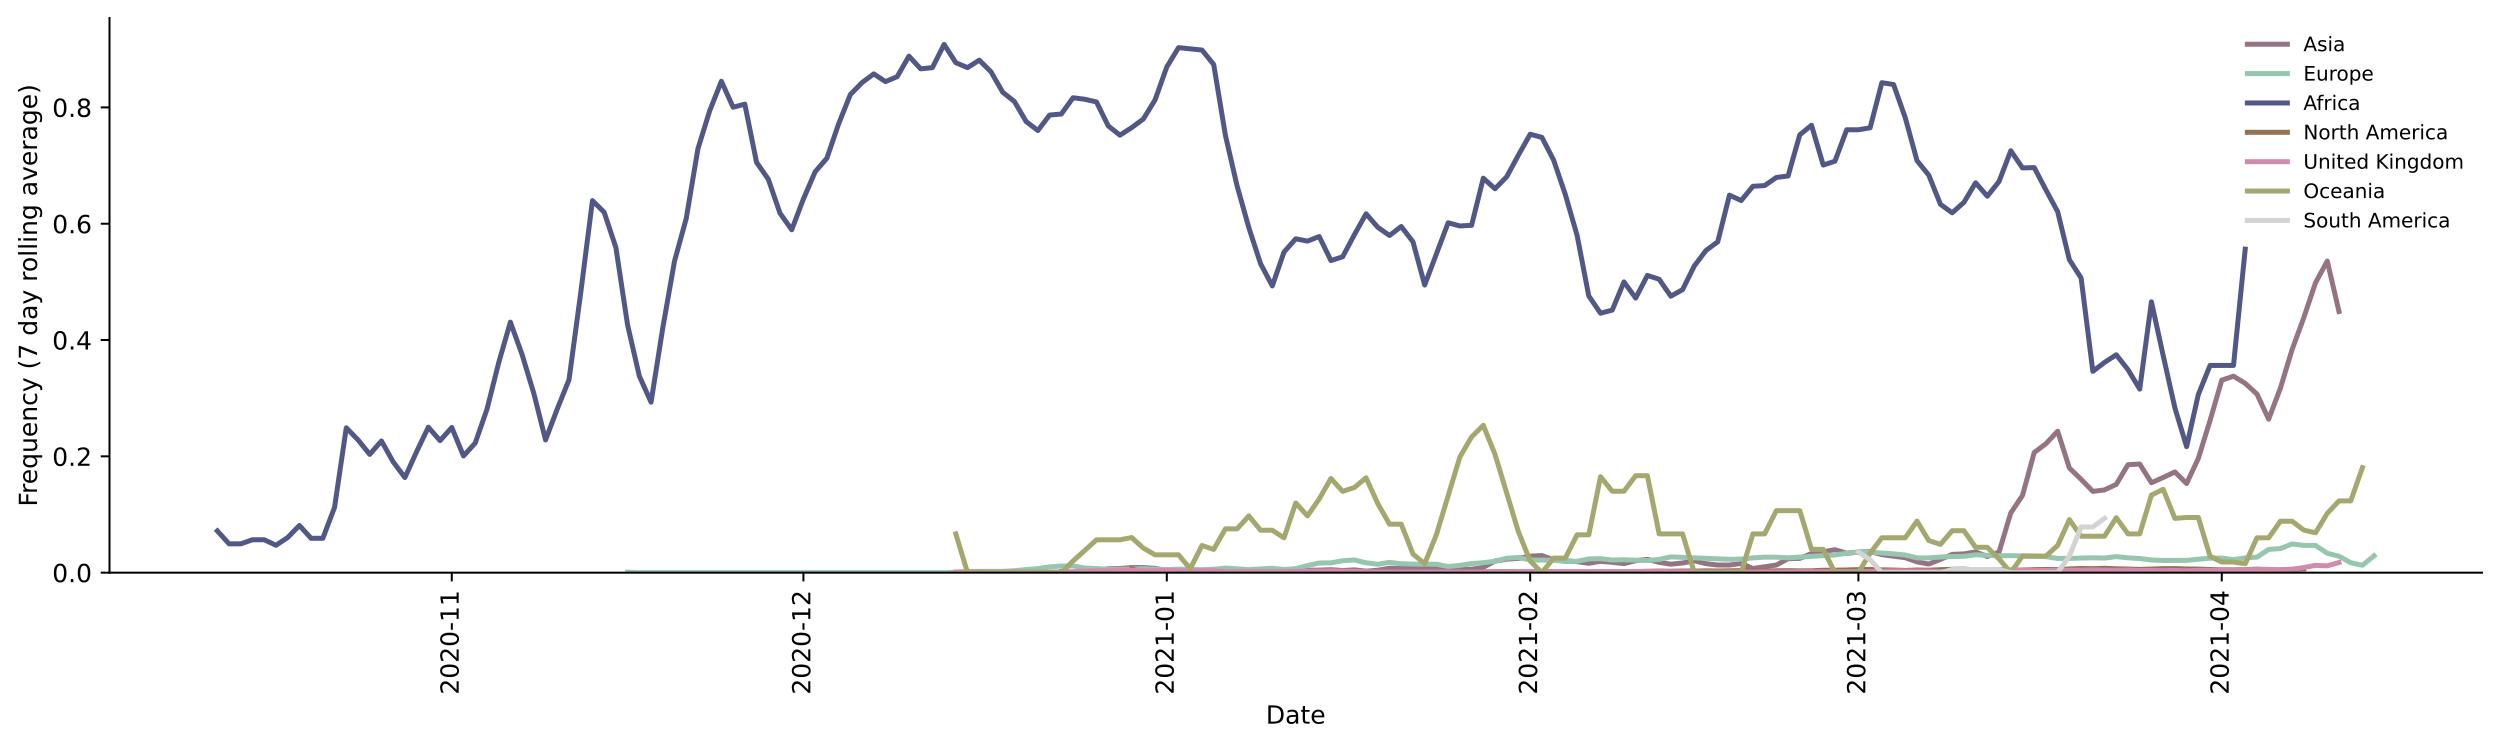 <?xml version="1.0" encoding="utf-8" standalone="no"?>
<!DOCTYPE svg PUBLIC "-//W3C//DTD SVG 1.1//EN"
  "http://www.w3.org/Graphics/SVG/1.1/DTD/svg11.dtd">
<!-- Created with matplotlib (https://matplotlib.org/) -->
<svg height="298.621pt" version="1.1" viewBox="0 0 999.581 298.621" width="999.581pt" xmlns="http://www.w3.org/2000/svg" xmlns:xlink="http://www.w3.org/1999/xlink">
 <defs>
  <style type="text/css">*{stroke-linecap:butt;stroke-linejoin:round;}</style>
 </defs>
 <g id="figure_1">
  <g id="patch_1">
   <path d="M 0 298.621 
L 999.581 298.621 
L 999.581 0 
L 0 0 
z
" style="fill:#ffffff;"/>
  </g>
  <g id="axes_1">
   <g id="patch_2">
    <path d="M 43.781 228.96 
L 992.381 228.96 
L 992.381 7.2 
L 43.781 7.2 
z
" style="fill:#ffffff;"/>
   </g>
   <g id="matplotlib.axis_1">
    <g id="xtick_1">
     <g id="line2d_1">
      <defs>
       <path d="M 0 0 
L 0 3.5 
" id="m6698bed797" style="stroke:#000000;stroke-width:0.8;"/>
      </defs>
      <g>
       <use style="stroke:#000000;stroke-width:0.8;" x="180.635" xlink:href="#m6698bed797" y="228.96"/>
      </g>
     </g>
     <g id="text_1">
      <!-- 2020-11 -->
      <g transform="translate(183.394 277.743)rotate(-90)scale(0.1 -0.1)">
       <defs>
        <path d="M 19.188 8.297 
L 53.609 8.297 
L 53.609 0 
L 7.328 0 
L 7.328 8.297 
Q 12.938 14.109 22.625 23.891 
Q 32.328 33.688 34.812 36.531 
Q 39.547 41.844 41.422 45.531 
Q 43.312 49.219 43.312 52.781 
Q 43.312 58.594 39.234 62.25 
Q 35.156 65.922 28.609 65.922 
Q 23.969 65.922 18.812 64.312 
Q 13.672 62.703 7.812 59.422 
L 7.812 69.391 
Q 13.766 71.781 18.938 73 
Q 24.125 74.219 28.422 74.219 
Q 39.75 74.219 46.484 68.547 
Q 53.219 62.891 53.219 53.422 
Q 53.219 48.922 51.531 44.891 
Q 49.859 40.875 45.406 35.406 
Q 44.188 33.984 37.641 27.219 
Q 31.109 20.453 19.188 8.297 
z
" id="DejaVuSans-50"/>
        <path d="M 31.781 66.406 
Q 24.172 66.406 20.328 58.906 
Q 16.5 51.422 16.5 36.375 
Q 16.5 21.391 20.328 13.891 
Q 24.172 6.391 31.781 6.391 
Q 39.453 6.391 43.281 13.891 
Q 47.125 21.391 47.125 36.375 
Q 47.125 51.422 43.281 58.906 
Q 39.453 66.406 31.781 66.406 
z
M 31.781 74.219 
Q 44.047 74.219 50.516 64.516 
Q 56.984 54.828 56.984 36.375 
Q 56.984 17.969 50.516 8.266 
Q 44.047 -1.422 31.781 -1.422 
Q 19.531 -1.422 13.062 8.266 
Q 6.594 17.969 6.594 36.375 
Q 6.594 54.828 13.062 64.516 
Q 19.531 74.219 31.781 74.219 
z
" id="DejaVuSans-48"/>
        <path d="M 4.891 31.391 
L 31.203 31.391 
L 31.203 23.391 
L 4.891 23.391 
z
" id="DejaVuSans-45"/>
        <path d="M 12.406 8.297 
L 28.516 8.297 
L 28.516 63.922 
L 10.984 60.406 
L 10.984 69.391 
L 28.422 72.906 
L 38.281 72.906 
L 38.281 8.297 
L 54.391 8.297 
L 54.391 0 
L 12.406 0 
z
" id="DejaVuSans-49"/>
       </defs>
       <use xlink:href="#DejaVuSans-50"/>
       <use x="63.623" xlink:href="#DejaVuSans-48"/>
       <use x="127.246" xlink:href="#DejaVuSans-50"/>
       <use x="190.869" xlink:href="#DejaVuSans-48"/>
       <use x="254.492" xlink:href="#DejaVuSans-45"/>
       <use x="290.576" xlink:href="#DejaVuSans-49"/>
       <use x="354.199" xlink:href="#DejaVuSans-49"/>
      </g>
     </g>
    </g>
    <g id="xtick_2">
     <g id="line2d_2">
      <g>
       <use style="stroke:#000000;stroke-width:0.8;" x="321.237" xlink:href="#m6698bed797" y="228.96"/>
      </g>
     </g>
     <g id="text_2">
      <!-- 2020-12 -->
      <g transform="translate(323.997 277.743)rotate(-90)scale(0.1 -0.1)">
       <use xlink:href="#DejaVuSans-50"/>
       <use x="63.623" xlink:href="#DejaVuSans-48"/>
       <use x="127.246" xlink:href="#DejaVuSans-50"/>
       <use x="190.869" xlink:href="#DejaVuSans-48"/>
       <use x="254.492" xlink:href="#DejaVuSans-45"/>
       <use x="290.576" xlink:href="#DejaVuSans-49"/>
       <use x="354.199" xlink:href="#DejaVuSans-50"/>
      </g>
     </g>
    </g>
    <g id="xtick_3">
     <g id="line2d_3">
      <g>
       <use style="stroke:#000000;stroke-width:0.8;" x="466.527" xlink:href="#m6698bed797" y="228.96"/>
      </g>
     </g>
     <g id="text_3">
      <!-- 2021-01 -->
      <g transform="translate(469.286 277.743)rotate(-90)scale(0.1 -0.1)">
       <use xlink:href="#DejaVuSans-50"/>
       <use x="63.623" xlink:href="#DejaVuSans-48"/>
       <use x="127.246" xlink:href="#DejaVuSans-50"/>
       <use x="190.869" xlink:href="#DejaVuSans-49"/>
       <use x="254.492" xlink:href="#DejaVuSans-45"/>
       <use x="290.576" xlink:href="#DejaVuSans-48"/>
       <use x="354.199" xlink:href="#DejaVuSans-49"/>
      </g>
     </g>
    </g>
    <g id="xtick_4">
     <g id="line2d_4">
      <g>
       <use style="stroke:#000000;stroke-width:0.8;" x="611.816" xlink:href="#m6698bed797" y="228.96"/>
      </g>
     </g>
     <g id="text_4">
      <!-- 2021-02 -->
      <g transform="translate(614.576 277.743)rotate(-90)scale(0.1 -0.1)">
       <use xlink:href="#DejaVuSans-50"/>
       <use x="63.623" xlink:href="#DejaVuSans-48"/>
       <use x="127.246" xlink:href="#DejaVuSans-50"/>
       <use x="190.869" xlink:href="#DejaVuSans-49"/>
       <use x="254.492" xlink:href="#DejaVuSans-45"/>
       <use x="290.576" xlink:href="#DejaVuSans-48"/>
       <use x="354.199" xlink:href="#DejaVuSans-50"/>
      </g>
     </g>
    </g>
    <g id="xtick_5">
     <g id="line2d_5">
      <g>
       <use style="stroke:#000000;stroke-width:0.8;" x="743.046" xlink:href="#m6698bed797" y="228.96"/>
      </g>
     </g>
     <g id="text_5">
      <!-- 2021-03 -->
      <g transform="translate(745.805 277.743)rotate(-90)scale(0.1 -0.1)">
       <defs>
        <path d="M 40.578 39.312 
Q 47.656 37.797 51.625 33 
Q 55.609 28.219 55.609 21.188 
Q 55.609 10.406 48.188 4.484 
Q 40.766 -1.422 27.094 -1.422 
Q 22.516 -1.422 17.656 -0.516 
Q 12.797 0.391 7.625 2.203 
L 7.625 11.719 
Q 11.719 9.328 16.594 8.109 
Q 21.484 6.891 26.812 6.891 
Q 36.078 6.891 40.938 10.547 
Q 45.797 14.203 45.797 21.188 
Q 45.797 27.641 41.281 31.266 
Q 36.766 34.906 28.719 34.906 
L 20.219 34.906 
L 20.219 43.016 
L 29.109 43.016 
Q 36.375 43.016 40.234 45.922 
Q 44.094 48.828 44.094 54.297 
Q 44.094 59.906 40.109 62.906 
Q 36.141 65.922 28.719 65.922 
Q 24.656 65.922 20.016 65.031 
Q 15.375 64.156 9.812 62.312 
L 9.812 71.094 
Q 15.438 72.656 20.344 73.438 
Q 25.25 74.219 29.594 74.219 
Q 40.828 74.219 47.359 69.109 
Q 53.906 64.016 53.906 55.328 
Q 53.906 49.266 50.438 45.094 
Q 46.969 40.922 40.578 39.312 
z
" id="DejaVuSans-51"/>
       </defs>
       <use xlink:href="#DejaVuSans-50"/>
       <use x="63.623" xlink:href="#DejaVuSans-48"/>
       <use x="127.246" xlink:href="#DejaVuSans-50"/>
       <use x="190.869" xlink:href="#DejaVuSans-49"/>
       <use x="254.492" xlink:href="#DejaVuSans-45"/>
       <use x="290.576" xlink:href="#DejaVuSans-48"/>
       <use x="354.199" xlink:href="#DejaVuSans-51"/>
      </g>
     </g>
    </g>
    <g id="xtick_6">
     <g id="line2d_6">
      <g>
       <use style="stroke:#000000;stroke-width:0.8;" x="888.335" xlink:href="#m6698bed797" y="228.96"/>
      </g>
     </g>
     <g id="text_6">
      <!-- 2021-04 -->
      <g transform="translate(891.095 277.743)rotate(-90)scale(0.1 -0.1)">
       <defs>
        <path d="M 37.797 64.312 
L 12.891 25.391 
L 37.797 25.391 
z
M 35.203 72.906 
L 47.609 72.906 
L 47.609 25.391 
L 58.016 25.391 
L 58.016 17.188 
L 47.609 17.188 
L 47.609 0 
L 37.797 0 
L 37.797 17.188 
L 4.891 17.188 
L 4.891 26.703 
z
" id="DejaVuSans-52"/>
       </defs>
       <use xlink:href="#DejaVuSans-50"/>
       <use x="63.623" xlink:href="#DejaVuSans-48"/>
       <use x="127.246" xlink:href="#DejaVuSans-50"/>
       <use x="190.869" xlink:href="#DejaVuSans-49"/>
       <use x="254.492" xlink:href="#DejaVuSans-45"/>
       <use x="290.576" xlink:href="#DejaVuSans-48"/>
       <use x="354.199" xlink:href="#DejaVuSans-52"/>
      </g>
     </g>
    </g>
    <g id="text_7">
     <!-- Date -->
     <g transform="translate(506.13 289.341)scale(0.1 -0.1)">
      <defs>
       <path d="M 19.672 64.797 
L 19.672 8.109 
L 31.594 8.109 
Q 46.688 8.109 53.688 14.938 
Q 60.688 21.781 60.688 36.531 
Q 60.688 51.172 53.688 57.984 
Q 46.688 64.797 31.594 64.797 
z
M 9.812 72.906 
L 30.078 72.906 
Q 51.266 72.906 61.172 64.094 
Q 71.094 55.281 71.094 36.531 
Q 71.094 17.672 61.125 8.828 
Q 51.172 0 30.078 0 
L 9.812 0 
z
" id="DejaVuSans-68"/>
       <path d="M 34.281 27.484 
Q 23.391 27.484 19.188 25 
Q 14.984 22.516 14.984 16.5 
Q 14.984 11.719 18.141 8.906 
Q 21.297 6.109 26.703 6.109 
Q 34.188 6.109 38.703 11.406 
Q 43.219 16.703 43.219 25.484 
L 43.219 27.484 
z
M 52.203 31.203 
L 52.203 0 
L 43.219 0 
L 43.219 8.297 
Q 40.141 3.328 35.547 0.953 
Q 30.953 -1.422 24.312 -1.422 
Q 15.922 -1.422 10.953 3.297 
Q 6 8.016 6 15.922 
Q 6 25.141 12.172 29.828 
Q 18.359 34.516 30.609 34.516 
L 43.219 34.516 
L 43.219 35.406 
Q 43.219 41.609 39.141 45 
Q 35.062 48.391 27.688 48.391 
Q 23 48.391 18.547 47.266 
Q 14.109 46.141 10.016 43.891 
L 10.016 52.203 
Q 14.938 54.109 19.578 55.047 
Q 24.219 56 28.609 56 
Q 40.484 56 46.344 49.844 
Q 52.203 43.703 52.203 31.203 
z
" id="DejaVuSans-97"/>
       <path d="M 18.312 70.219 
L 18.312 54.688 
L 36.812 54.688 
L 36.812 47.703 
L 18.312 47.703 
L 18.312 18.016 
Q 18.312 11.328 20.141 9.422 
Q 21.969 7.516 27.594 7.516 
L 36.812 7.516 
L 36.812 0 
L 27.594 0 
Q 17.188 0 13.234 3.875 
Q 9.281 7.766 9.281 18.016 
L 9.281 47.703 
L 2.688 47.703 
L 2.688 54.688 
L 9.281 54.688 
L 9.281 70.219 
z
" id="DejaVuSans-116"/>
       <path d="M 56.203 29.594 
L 56.203 25.203 
L 14.891 25.203 
Q 15.484 15.922 20.484 11.062 
Q 25.484 6.203 34.422 6.203 
Q 39.594 6.203 44.453 7.469 
Q 49.312 8.734 54.109 11.281 
L 54.109 2.781 
Q 49.266 0.734 44.188 -0.344 
Q 39.109 -1.422 33.891 -1.422 
Q 20.797 -1.422 13.156 6.188 
Q 5.516 13.812 5.516 26.812 
Q 5.516 40.234 12.766 48.109 
Q 20.016 56 32.328 56 
Q 43.359 56 49.781 48.891 
Q 56.203 41.797 56.203 29.594 
z
M 47.219 32.234 
Q 47.125 39.594 43.094 43.984 
Q 39.062 48.391 32.422 48.391 
Q 24.906 48.391 20.391 44.141 
Q 15.875 39.891 15.188 32.172 
z
" id="DejaVuSans-101"/>
      </defs>
      <use xlink:href="#DejaVuSans-68"/>
      <use x="77.002" xlink:href="#DejaVuSans-97"/>
      <use x="138.281" xlink:href="#DejaVuSans-116"/>
      <use x="177.49" xlink:href="#DejaVuSans-101"/>
     </g>
    </g>
   </g>
   <g id="matplotlib.axis_2">
    <g id="ytick_1">
     <g id="line2d_7">
      <defs>
       <path d="M 0 0 
L -3.5 0 
" id="m17ff8fb81d" style="stroke:#000000;stroke-width:0.8;"/>
      </defs>
      <g>
       <use style="stroke:#000000;stroke-width:0.8;" x="43.781" xlink:href="#m17ff8fb81d" y="228.96"/>
      </g>
     </g>
     <g id="text_8">
      <!-- 0.0 -->
      <g transform="translate(20.878 232.759)scale(0.1 -0.1)">
       <defs>
        <path d="M 10.688 12.406 
L 21 12.406 
L 21 0 
L 10.688 0 
z
" id="DejaVuSans-46"/>
       </defs>
       <use xlink:href="#DejaVuSans-48"/>
       <use x="63.623" xlink:href="#DejaVuSans-46"/>
       <use x="95.41" xlink:href="#DejaVuSans-48"/>
      </g>
     </g>
    </g>
    <g id="ytick_2">
     <g id="line2d_8">
      <g>
       <use style="stroke:#000000;stroke-width:0.8;" x="43.781" xlink:href="#m17ff8fb81d" y="182.454"/>
      </g>
     </g>
     <g id="text_9">
      <!-- 0.2 -->
      <g transform="translate(20.878 186.254)scale(0.1 -0.1)">
       <use xlink:href="#DejaVuSans-48"/>
       <use x="63.623" xlink:href="#DejaVuSans-46"/>
       <use x="95.41" xlink:href="#DejaVuSans-50"/>
      </g>
     </g>
    </g>
    <g id="ytick_3">
     <g id="line2d_9">
      <g>
       <use style="stroke:#000000;stroke-width:0.8;" x="43.781" xlink:href="#m17ff8fb81d" y="135.949"/>
      </g>
     </g>
     <g id="text_10">
      <!-- 0.4 -->
      <g transform="translate(20.878 139.748)scale(0.1 -0.1)">
       <use xlink:href="#DejaVuSans-48"/>
       <use x="63.623" xlink:href="#DejaVuSans-46"/>
       <use x="95.41" xlink:href="#DejaVuSans-52"/>
      </g>
     </g>
    </g>
    <g id="ytick_4">
     <g id="line2d_10">
      <g>
       <use style="stroke:#000000;stroke-width:0.8;" x="43.781" xlink:href="#m17ff8fb81d" y="89.443"/>
      </g>
     </g>
     <g id="text_11">
      <!-- 0.6 -->
      <g transform="translate(20.878 93.243)scale(0.1 -0.1)">
       <defs>
        <path d="M 33.016 40.375 
Q 26.375 40.375 22.484 35.828 
Q 18.609 31.297 18.609 23.391 
Q 18.609 15.531 22.484 10.953 
Q 26.375 6.391 33.016 6.391 
Q 39.656 6.391 43.531 10.953 
Q 47.406 15.531 47.406 23.391 
Q 47.406 31.297 43.531 35.828 
Q 39.656 40.375 33.016 40.375 
z
M 52.594 71.297 
L 52.594 62.312 
Q 48.875 64.062 45.094 64.984 
Q 41.312 65.922 37.594 65.922 
Q 27.828 65.922 22.672 59.328 
Q 17.531 52.734 16.797 39.406 
Q 19.672 43.656 24.016 45.922 
Q 28.375 48.188 33.594 48.188 
Q 44.578 48.188 50.953 41.516 
Q 57.328 34.859 57.328 23.391 
Q 57.328 12.156 50.688 5.359 
Q 44.047 -1.422 33.016 -1.422 
Q 20.359 -1.422 13.672 8.266 
Q 6.984 17.969 6.984 36.375 
Q 6.984 53.656 15.188 63.938 
Q 23.391 74.219 37.203 74.219 
Q 40.922 74.219 44.703 73.484 
Q 48.484 72.75 52.594 71.297 
z
" id="DejaVuSans-54"/>
       </defs>
       <use xlink:href="#DejaVuSans-48"/>
       <use x="63.623" xlink:href="#DejaVuSans-46"/>
       <use x="95.41" xlink:href="#DejaVuSans-54"/>
      </g>
     </g>
    </g>
    <g id="ytick_5">
     <g id="line2d_11">
      <g>
       <use style="stroke:#000000;stroke-width:0.8;" x="43.781" xlink:href="#m17ff8fb81d" y="42.938"/>
      </g>
     </g>
     <g id="text_12">
      <!-- 0.8 -->
      <g transform="translate(20.878 46.737)scale(0.1 -0.1)">
       <defs>
        <path d="M 31.781 34.625 
Q 24.75 34.625 20.719 30.859 
Q 16.703 27.094 16.703 20.516 
Q 16.703 13.922 20.719 10.156 
Q 24.75 6.391 31.781 6.391 
Q 38.812 6.391 42.859 10.172 
Q 46.922 13.969 46.922 20.516 
Q 46.922 27.094 42.891 30.859 
Q 38.875 34.625 31.781 34.625 
z
M 21.922 38.812 
Q 15.578 40.375 12.031 44.719 
Q 8.5 49.078 8.5 55.328 
Q 8.5 64.062 14.719 69.141 
Q 20.953 74.219 31.781 74.219 
Q 42.672 74.219 48.875 69.141 
Q 55.078 64.062 55.078 55.328 
Q 55.078 49.078 51.531 44.719 
Q 48 40.375 41.703 38.812 
Q 48.828 37.156 52.797 32.312 
Q 56.781 27.484 56.781 20.516 
Q 56.781 9.906 50.312 4.234 
Q 43.844 -1.422 31.781 -1.422 
Q 19.734 -1.422 13.25 4.234 
Q 6.781 9.906 6.781 20.516 
Q 6.781 27.484 10.781 32.312 
Q 14.797 37.156 21.922 38.812 
z
M 18.312 54.391 
Q 18.312 48.734 21.844 45.562 
Q 25.391 42.391 31.781 42.391 
Q 38.141 42.391 41.719 45.562 
Q 45.312 48.734 45.312 54.391 
Q 45.312 60.062 41.719 63.234 
Q 38.141 66.406 31.781 66.406 
Q 25.391 66.406 21.844 63.234 
Q 18.312 60.062 18.312 54.391 
z
" id="DejaVuSans-56"/>
       </defs>
       <use xlink:href="#DejaVuSans-48"/>
       <use x="63.623" xlink:href="#DejaVuSans-46"/>
       <use x="95.41" xlink:href="#DejaVuSans-56"/>
      </g>
     </g>
    </g>
    <g id="text_13">
     <!-- Frequency (7 day rolling average) -->
     <g transform="translate(14.798 202.529)rotate(-90)scale(0.1 -0.1)">
      <defs>
       <path d="M 9.812 72.906 
L 51.703 72.906 
L 51.703 64.594 
L 19.672 64.594 
L 19.672 43.109 
L 48.578 43.109 
L 48.578 34.812 
L 19.672 34.812 
L 19.672 0 
L 9.812 0 
z
" id="DejaVuSans-70"/>
       <path d="M 41.109 46.297 
Q 39.594 47.172 37.812 47.578 
Q 36.031 48 33.891 48 
Q 26.266 48 22.188 43.047 
Q 18.109 38.094 18.109 28.812 
L 18.109 0 
L 9.078 0 
L 9.078 54.688 
L 18.109 54.688 
L 18.109 46.188 
Q 20.953 51.172 25.484 53.578 
Q 30.031 56 36.531 56 
Q 37.453 56 38.578 55.875 
Q 39.703 55.766 41.062 55.516 
z
" id="DejaVuSans-114"/>
       <path d="M 14.797 27.297 
Q 14.797 17.391 18.875 11.75 
Q 22.953 6.109 30.078 6.109 
Q 37.203 6.109 41.297 11.75 
Q 45.406 17.391 45.406 27.297 
Q 45.406 37.203 41.297 42.844 
Q 37.203 48.484 30.078 48.484 
Q 22.953 48.484 18.875 42.844 
Q 14.797 37.203 14.797 27.297 
z
M 45.406 8.203 
Q 42.578 3.328 38.25 0.953 
Q 33.938 -1.422 27.875 -1.422 
Q 17.969 -1.422 11.734 6.484 
Q 5.516 14.406 5.516 27.297 
Q 5.516 40.188 11.734 48.094 
Q 17.969 56 27.875 56 
Q 33.938 56 38.25 53.625 
Q 42.578 51.266 45.406 46.391 
L 45.406 54.688 
L 54.391 54.688 
L 54.391 -20.797 
L 45.406 -20.797 
z
" id="DejaVuSans-113"/>
       <path d="M 8.5 21.578 
L 8.5 54.688 
L 17.484 54.688 
L 17.484 21.922 
Q 17.484 14.156 20.5 10.266 
Q 23.531 6.391 29.594 6.391 
Q 36.859 6.391 41.078 11.031 
Q 45.312 15.672 45.312 23.688 
L 45.312 54.688 
L 54.297 54.688 
L 54.297 0 
L 45.312 0 
L 45.312 8.406 
Q 42.047 3.422 37.719 1 
Q 33.406 -1.422 27.688 -1.422 
Q 18.266 -1.422 13.375 4.438 
Q 8.5 10.297 8.5 21.578 
z
M 31.109 56 
z
" id="DejaVuSans-117"/>
       <path d="M 54.891 33.016 
L 54.891 0 
L 45.906 0 
L 45.906 32.719 
Q 45.906 40.484 42.875 44.328 
Q 39.844 48.188 33.797 48.188 
Q 26.516 48.188 22.312 43.547 
Q 18.109 38.922 18.109 30.906 
L 18.109 0 
L 9.078 0 
L 9.078 54.688 
L 18.109 54.688 
L 18.109 46.188 
Q 21.344 51.125 25.703 53.562 
Q 30.078 56 35.797 56 
Q 45.219 56 50.047 50.172 
Q 54.891 44.344 54.891 33.016 
z
" id="DejaVuSans-110"/>
       <path d="M 48.781 52.594 
L 48.781 44.188 
Q 44.969 46.297 41.141 47.344 
Q 37.312 48.391 33.406 48.391 
Q 24.656 48.391 19.812 42.844 
Q 14.984 37.312 14.984 27.297 
Q 14.984 17.281 19.812 11.734 
Q 24.656 6.203 33.406 6.203 
Q 37.312 6.203 41.141 7.25 
Q 44.969 8.297 48.781 10.406 
L 48.781 2.094 
Q 45.016 0.344 40.984 -0.531 
Q 36.969 -1.422 32.422 -1.422 
Q 20.062 -1.422 12.781 6.344 
Q 5.516 14.109 5.516 27.297 
Q 5.516 40.672 12.859 48.328 
Q 20.219 56 33.016 56 
Q 37.156 56 41.109 55.141 
Q 45.062 54.297 48.781 52.594 
z
" id="DejaVuSans-99"/>
       <path d="M 32.172 -5.078 
Q 28.375 -14.844 24.75 -17.812 
Q 21.141 -20.797 15.094 -20.797 
L 7.906 -20.797 
L 7.906 -13.281 
L 13.188 -13.281 
Q 16.891 -13.281 18.938 -11.516 
Q 21 -9.766 23.484 -3.219 
L 25.094 0.875 
L 2.984 54.688 
L 12.5 54.688 
L 29.594 11.922 
L 46.688 54.688 
L 56.203 54.688 
z
" id="DejaVuSans-121"/>
       <path id="DejaVuSans-32"/>
       <path d="M 31 75.875 
Q 24.469 64.656 21.281 53.656 
Q 18.109 42.672 18.109 31.391 
Q 18.109 20.125 21.312 9.062 
Q 24.516 -2 31 -13.188 
L 23.188 -13.188 
Q 15.875 -1.703 12.234 9.375 
Q 8.594 20.453 8.594 31.391 
Q 8.594 42.281 12.203 53.312 
Q 15.828 64.359 23.188 75.875 
z
" id="DejaVuSans-40"/>
       <path d="M 8.203 72.906 
L 55.078 72.906 
L 55.078 68.703 
L 28.609 0 
L 18.312 0 
L 43.219 64.594 
L 8.203 64.594 
z
" id="DejaVuSans-55"/>
       <path d="M 45.406 46.391 
L 45.406 75.984 
L 54.391 75.984 
L 54.391 0 
L 45.406 0 
L 45.406 8.203 
Q 42.578 3.328 38.25 0.953 
Q 33.938 -1.422 27.875 -1.422 
Q 17.969 -1.422 11.734 6.484 
Q 5.516 14.406 5.516 27.297 
Q 5.516 40.188 11.734 48.094 
Q 17.969 56 27.875 56 
Q 33.938 56 38.25 53.625 
Q 42.578 51.266 45.406 46.391 
z
M 14.797 27.297 
Q 14.797 17.391 18.875 11.75 
Q 22.953 6.109 30.078 6.109 
Q 37.203 6.109 41.297 11.75 
Q 45.406 17.391 45.406 27.297 
Q 45.406 37.203 41.297 42.844 
Q 37.203 48.484 30.078 48.484 
Q 22.953 48.484 18.875 42.844 
Q 14.797 37.203 14.797 27.297 
z
" id="DejaVuSans-100"/>
       <path d="M 30.609 48.391 
Q 23.391 48.391 19.188 42.75 
Q 14.984 37.109 14.984 27.297 
Q 14.984 17.484 19.156 11.844 
Q 23.344 6.203 30.609 6.203 
Q 37.797 6.203 41.984 11.859 
Q 46.188 17.531 46.188 27.297 
Q 46.188 37.016 41.984 42.703 
Q 37.797 48.391 30.609 48.391 
z
M 30.609 56 
Q 42.328 56 49.016 48.375 
Q 55.719 40.766 55.719 27.297 
Q 55.719 13.875 49.016 6.219 
Q 42.328 -1.422 30.609 -1.422 
Q 18.844 -1.422 12.172 6.219 
Q 5.516 13.875 5.516 27.297 
Q 5.516 40.766 12.172 48.375 
Q 18.844 56 30.609 56 
z
" id="DejaVuSans-111"/>
       <path d="M 9.422 75.984 
L 18.406 75.984 
L 18.406 0 
L 9.422 0 
z
" id="DejaVuSans-108"/>
       <path d="M 9.422 54.688 
L 18.406 54.688 
L 18.406 0 
L 9.422 0 
z
M 9.422 75.984 
L 18.406 75.984 
L 18.406 64.594 
L 9.422 64.594 
z
" id="DejaVuSans-105"/>
       <path d="M 45.406 27.984 
Q 45.406 37.75 41.375 43.109 
Q 37.359 48.484 30.078 48.484 
Q 22.859 48.484 18.828 43.109 
Q 14.797 37.75 14.797 27.984 
Q 14.797 18.266 18.828 12.891 
Q 22.859 7.516 30.078 7.516 
Q 37.359 7.516 41.375 12.891 
Q 45.406 18.266 45.406 27.984 
z
M 54.391 6.781 
Q 54.391 -7.172 48.188 -13.984 
Q 42 -20.797 29.203 -20.797 
Q 24.469 -20.797 20.266 -20.094 
Q 16.062 -19.391 12.109 -17.922 
L 12.109 -9.188 
Q 16.062 -11.328 19.922 -12.344 
Q 23.781 -13.375 27.781 -13.375 
Q 36.625 -13.375 41.016 -8.766 
Q 45.406 -4.156 45.406 5.172 
L 45.406 9.625 
Q 42.625 4.781 38.281 2.391 
Q 33.938 0 27.875 0 
Q 17.828 0 11.672 7.656 
Q 5.516 15.328 5.516 27.984 
Q 5.516 40.672 11.672 48.328 
Q 17.828 56 27.875 56 
Q 33.938 56 38.281 53.609 
Q 42.625 51.219 45.406 46.391 
L 45.406 54.688 
L 54.391 54.688 
z
" id="DejaVuSans-103"/>
       <path d="M 2.984 54.688 
L 12.5 54.688 
L 29.594 8.797 
L 46.688 54.688 
L 56.203 54.688 
L 35.688 0 
L 23.484 0 
z
" id="DejaVuSans-118"/>
       <path d="M 8.016 75.875 
L 15.828 75.875 
Q 23.141 64.359 26.781 53.312 
Q 30.422 42.281 30.422 31.391 
Q 30.422 20.453 26.781 9.375 
Q 23.141 -1.703 15.828 -13.188 
L 8.016 -13.188 
Q 14.5 -2 17.703 9.062 
Q 20.906 20.125 20.906 31.391 
Q 20.906 42.672 17.703 53.656 
Q 14.5 64.656 8.016 75.875 
z
" id="DejaVuSans-41"/>
      </defs>
      <use xlink:href="#DejaVuSans-70"/>
      <use x="50.27" xlink:href="#DejaVuSans-114"/>
      <use x="89.133" xlink:href="#DejaVuSans-101"/>
      <use x="150.656" xlink:href="#DejaVuSans-113"/>
      <use x="214.133" xlink:href="#DejaVuSans-117"/>
      <use x="277.512" xlink:href="#DejaVuSans-101"/>
      <use x="339.035" xlink:href="#DejaVuSans-110"/>
      <use x="402.414" xlink:href="#DejaVuSans-99"/>
      <use x="457.395" xlink:href="#DejaVuSans-121"/>
      <use x="516.574" xlink:href="#DejaVuSans-32"/>
      <use x="548.361" xlink:href="#DejaVuSans-40"/>
      <use x="587.375" xlink:href="#DejaVuSans-55"/>
      <use x="650.998" xlink:href="#DejaVuSans-32"/>
      <use x="682.785" xlink:href="#DejaVuSans-100"/>
      <use x="746.262" xlink:href="#DejaVuSans-97"/>
      <use x="807.541" xlink:href="#DejaVuSans-121"/>
      <use x="866.721" xlink:href="#DejaVuSans-32"/>
      <use x="898.508" xlink:href="#DejaVuSans-114"/>
      <use x="937.371" xlink:href="#DejaVuSans-111"/>
      <use x="998.553" xlink:href="#DejaVuSans-108"/>
      <use x="1026.336" xlink:href="#DejaVuSans-108"/>
      <use x="1054.119" xlink:href="#DejaVuSans-105"/>
      <use x="1081.902" xlink:href="#DejaVuSans-110"/>
      <use x="1145.281" xlink:href="#DejaVuSans-103"/>
      <use x="1208.758" xlink:href="#DejaVuSans-32"/>
      <use x="1240.545" xlink:href="#DejaVuSans-97"/>
      <use x="1301.824" xlink:href="#DejaVuSans-118"/>
      <use x="1361.004" xlink:href="#DejaVuSans-101"/>
      <use x="1422.527" xlink:href="#DejaVuSans-114"/>
      <use x="1463.641" xlink:href="#DejaVuSans-97"/>
      <use x="1524.92" xlink:href="#DejaVuSans-103"/>
      <use x="1588.396" xlink:href="#DejaVuSans-101"/>
      <use x="1649.92" xlink:href="#DejaVuSans-41"/>
     </g>
    </g>
   </g>
   <g id="line2d_12">
    <path clip-path="url(#p1c9bf00936)" d="M 424.346 228.541 
L 429.033 228.96 
L 433.72 228.96 
L 438.406 228.34 
L 443.093 227.422 
L 447.78 227.294 
L 452.467 226.933 
L 457.153 226.933 
L 461.84 227.247 
L 466.527 228.165 
L 471.214 228.293 
L 475.9 228.518 
L 480.587 228.353 
L 485.274 228.542 
L 489.961 228.542 
L 494.647 228.419 
L 499.334 228.248 
L 504.021 228.414 
L 508.708 228.531 
L 513.394 228.185 
L 518.081 228.307 
L 522.768 227.959 
L 527.455 227.959 
L 532.142 227.771 
L 536.828 228.117 
L 541.515 227.855 
L 546.202 228.356 
L 550.889 227.997 
L 555.575 227.202 
L 560.262 227.202 
L 564.949 227.105 
L 569.636 227.26 
L 574.322 227.289 
L 579.009 228.151 
L 583.696 227.586 
L 588.383 227.586 
L 593.069 226.847 
L 597.756 224.33 
L 602.443 223.582 
L 607.13 223.259 
L 611.816 222.375 
L 616.503 222.126 
L 621.19 223.852 
L 625.877 224.19 
L 630.563 224.573 
L 635.25 225.219 
L 639.937 224.436 
L 644.624 224.826 
L 649.31 225.357 
L 653.997 224.19 
L 658.684 223.64 
L 663.371 224.85 
L 668.058 225.581 
L 672.744 225.101 
L 677.431 224.219 
L 682.118 225.365 
L 686.805 225.925 
L 691.491 225.925 
L 696.178 225.284 
L 700.865 227.305 
L 705.552 226.611 
L 710.238 225.92 
L 714.925 223.388 
L 719.612 223.26 
L 724.299 221.347 
L 728.985 220.599 
L 733.672 219.79 
L 738.359 221.188 
L 743.046 220.768 
L 747.732 220.52 
L 752.419 221.754 
L 757.106 222.387 
L 761.793 222.984 
L 766.479 224.652 
L 771.166 225.524 
L 775.853 223.66 
L 780.54 221.665 
L 785.227 221.464 
L 789.913 220.676 
L 794.6 222.5 
L 799.287 220.696 
L 803.974 205.093 
L 808.66 198.08 
L 813.347 180.93 
L 818.034 177.407 
L 822.721 172.424 
L 827.407 187.139 
L 832.094 191.646 
L 836.781 196.467 
L 841.468 195.886 
L 846.154 193.672 
L 850.841 185.796 
L 855.528 185.531 
L 860.215 193.011 
L 864.901 190.913 
L 869.588 188.699 
L 874.275 193.324 
L 878.962 183.27 
L 883.648 168.128 
L 888.335 152.006 
L 893.022 150.412 
L 897.709 153.279 
L 902.395 157.542 
L 907.082 167.589 
L 911.769 155.206 
L 916.456 139.758 
L 921.143 126.98 
L 925.829 113.029 
L 930.516 104.384 
L 935.203 124.556 
" style="fill:none;stroke:#947383;stroke-linecap:square;stroke-width:2;"/>
   </g>
   <g id="line2d_13">
    <path clip-path="url(#p1c9bf00936)" d="M 250.936 228.76 
L 255.623 228.96 
L 377.478 228.96 
L 382.165 228.776 
L 386.852 228.449 
L 400.912 228.449 
L 405.599 228.194 
L 410.286 227.705 
L 414.973 227.35 
L 419.659 226.654 
L 424.346 226.323 
L 429.033 226.284 
L 433.72 227.1 
L 438.406 227.309 
L 443.093 227.642 
L 452.467 227.508 
L 457.153 227.368 
L 466.527 227.754 
L 471.214 227.564 
L 480.587 227.762 
L 485.274 227.584 
L 489.961 227.123 
L 499.334 227.762 
L 508.708 227.213 
L 513.394 227.705 
L 518.081 227.355 
L 522.768 226.123 
L 527.455 225.11 
L 532.142 225.056 
L 536.828 224.199 
L 541.515 223.899 
L 546.202 225.022 
L 550.889 225.612 
L 555.575 224.841 
L 560.262 225.391 
L 564.949 225.566 
L 574.322 225.594 
L 579.009 226.506 
L 583.696 226.071 
L 588.383 225.341 
L 593.069 224.971 
L 597.756 224.432 
L 602.443 223.193 
L 607.13 222.913 
L 611.816 223.925 
L 621.19 223.973 
L 625.877 224.518 
L 630.563 224.447 
L 635.25 223.47 
L 639.937 223.372 
L 644.624 223.922 
L 649.31 223.813 
L 658.684 224.133 
L 663.371 223.676 
L 668.058 222.668 
L 677.431 223.031 
L 691.491 223.641 
L 696.178 223.54 
L 700.865 223.062 
L 705.552 222.771 
L 710.238 222.775 
L 714.925 223.035 
L 733.672 221.883 
L 738.359 221.224 
L 743.046 220.733 
L 747.732 220.678 
L 752.419 221.123 
L 757.106 221.442 
L 761.793 221.921 
L 766.479 223.057 
L 771.166 223.076 
L 775.853 222.718 
L 780.54 222.505 
L 785.227 222.448 
L 789.913 221.822 
L 799.287 222.24 
L 803.974 222.156 
L 818.034 222.574 
L 822.721 223.287 
L 827.407 223.276 
L 836.781 223.017 
L 841.468 223.128 
L 846.154 222.561 
L 850.841 223.03 
L 855.528 223.317 
L 860.215 223.891 
L 864.901 224.107 
L 874.275 224.049 
L 883.648 223.164 
L 888.335 223.132 
L 893.022 223.754 
L 897.709 223.045 
L 902.395 222.77 
L 907.082 219.68 
L 911.769 219.341 
L 916.456 217.498 
L 921.143 218.077 
L 925.829 218.09 
L 930.516 221.193 
L 935.203 222.404 
L 939.89 225.001 
L 944.576 226.012 
L 949.263 222.232 
L 949.263 222.232 
" style="fill:none;stroke:#96c6ad;stroke-linecap:square;stroke-width:2;"/>
   </g>
   <g id="line2d_14">
    <path clip-path="url(#p1c9bf00936)" d="M 86.899 212.277 
L 91.586 217.444 
L 96.273 217.444 
L 100.96 215.803 
L 105.646 215.803 
L 110.333 218.018 
L 115.02 214.917 
L 119.707 210.106 
L 124.394 215.236 
L 129.08 215.236 
L 133.767 202.834 
L 138.454 171.055 
L 143.141 175.866 
L 147.827 181.679 
L 152.514 176.313 
L 157.201 184.671 
L 161.888 190.931 
L 166.574 180.597 
L 171.261 170.806 
L 175.948 176.172 
L 180.635 170.915 
L 185.321 182.309 
L 190.008 177.142 
L 194.695 163.68 
L 199.382 145.078 
L 204.068 128.801 
L 208.755 141.797 
L 213.442 157.299 
L 218.129 175.901 
L 222.815 163.5 
L 227.502 151.874 
L 232.189 117.097 
L 236.876 80.213 
L 241.562 84.864 
L 246.249 98.956 
L 250.936 129.96 
L 255.623 150.362 
L 260.31 160.802 
L 264.996 131.134 
L 269.683 104.446 
L 274.37 87.394 
L 279.057 59.491 
L 283.743 44.325 
L 288.43 32.495 
L 293.117 42.876 
L 297.804 41.652 
L 302.49 64.905 
L 307.177 71.636 
L 311.864 85.23 
L 316.551 91.874 
L 321.237 79.533 
L 325.924 68.682 
L 330.611 63.256 
L 335.298 49.55 
L 339.984 37.825 
L 344.671 33.032 
L 349.358 29.536 
L 354.045 32.636 
L 358.731 30.648 
L 363.418 22.441 
L 368.105 27.511 
L 372.792 27.061 
L 377.478 17.76 
L 382.165 25.062 
L 386.852 27.041 
L 391.539 24.051 
L 396.226 28.713 
L 400.912 36.872 
L 405.599 40.615 
L 410.286 48.601 
L 414.973 52.195 
L 419.659 46.004 
L 424.346 45.596 
L 429.033 39.085 
L 433.72 39.689 
L 438.406 40.746 
L 443.093 50.322 
L 447.78 54.046 
L 452.467 51.035 
L 457.153 47.57 
L 461.84 39.93 
L 466.527 26.75 
L 471.214 19.045 
L 480.587 20.008 
L 485.274 25.773 
L 489.961 54.115 
L 494.647 74.418 
L 499.334 91.04 
L 504.021 105.467 
L 508.708 114.318 
L 513.394 100.755 
L 518.081 95.482 
L 522.768 96.401 
L 527.455 94.566 
L 532.142 104.18 
L 536.828 102.689 
L 541.515 93.854 
L 546.202 85.491 
L 550.889 90.876 
L 555.575 94.163 
L 560.262 90.559 
L 564.949 96.679 
L 569.636 113.969 
L 579.009 89.082 
L 583.696 90.345 
L 588.383 90.092 
L 593.069 71.249 
L 597.756 75.471 
L 602.443 70.649 
L 607.13 61.961 
L 611.816 53.67 
L 616.503 54.929 
L 621.19 64.014 
L 625.877 77.805 
L 630.563 94.068 
L 635.25 118.346 
L 639.937 125.235 
L 644.624 123.991 
L 649.31 112.717 
L 653.997 119.181 
L 658.684 110.12 
L 663.371 111.646 
L 668.058 118.425 
L 672.744 115.823 
L 677.431 106.339 
L 682.118 100.144 
L 686.805 96.69 
L 691.491 78.032 
L 696.178 80.193 
L 700.865 74.487 
L 705.552 74.2 
L 710.238 70.961 
L 714.925 70.368 
L 719.612 53.897 
L 724.299 50.081 
L 728.985 66.001 
L 733.672 64.45 
L 738.359 51.881 
L 743.046 51.881 
L 747.732 51.106 
L 752.419 33.064 
L 757.106 33.798 
L 761.793 47.086 
L 766.479 64.219 
L 771.166 70.002 
L 775.853 81.685 
L 780.54 85.085 
L 785.227 80.916 
L 789.913 73.083 
L 794.6 78.45 
L 799.287 72.544 
L 803.974 60.272 
L 808.66 67.139 
L 813.347 67.008 
L 818.034 75.952 
L 822.721 84.64 
L 827.407 103.868 
L 832.094 111.134 
L 836.781 148.47 
L 841.468 144.892 
L 846.154 141.852 
L 850.841 147.814 
L 855.528 155.565 
L 860.215 120.686 
L 864.901 142.15 
L 869.588 163.077 
L 874.275 178.579 
L 878.962 157.748 
L 883.648 146.122 
L 893.022 146.122 
L 897.709 99.617 
L 897.709 99.617 
" style="fill:none;stroke:#525886;stroke-linecap:square;stroke-width:2;"/>
   </g>
   <g id="line2d_15">
    <path clip-path="url(#p1c9bf00936)" d="M 452.467 227.41 
L 457.153 228.96 
L 461.84 228.96 
L 466.527 228.881 
L 471.214 228.881 
L 475.9 228.832 
L 480.587 228.832 
L 485.274 228.832 
L 489.961 228.862 
L 494.647 228.862 
L 499.334 228.884 
L 504.021 228.884 
L 508.708 228.821 
L 513.394 228.845 
L 518.081 228.794 
L 522.768 228.822 
L 527.455 228.764 
L 532.142 228.826 
L 536.828 228.818 
L 541.515 228.869 
L 546.202 228.869 
L 550.889 228.909 
L 555.575 228.867 
L 560.262 228.847 
L 564.949 228.847 
L 569.636 228.847 
L 574.322 228.864 
L 579.009 228.887 
L 583.696 228.84 
L 588.383 228.748 
L 593.069 228.726 
L 597.756 228.62 
L 602.443 228.566 
L 607.13 228.666 
L 611.816 228.625 
L 616.503 228.565 
L 621.19 228.625 
L 625.877 228.699 
L 630.563 228.613 
L 635.25 228.746 
L 639.937 228.731 
L 644.624 228.682 
L 649.31 228.638 
L 653.997 228.557 
L 658.684 228.434 
L 663.371 228.337 
L 668.058 228.394 
L 672.744 228.309 
L 677.431 228.333 
L 682.118 228.243 
L 686.805 228.304 
L 691.491 228.219 
L 696.178 228.148 
L 700.865 228.123 
L 705.552 228.296 
L 710.238 228.222 
L 714.925 228.167 
L 719.612 228.258 
L 724.299 228.227 
L 728.985 227.998 
L 733.672 227.969 
L 738.359 227.896 
L 743.046 227.745 
L 747.732 227.683 
L 752.419 227.848 
L 757.106 227.916 
L 761.793 228.078 
L 766.479 227.915 
L 771.166 227.987 
L 775.853 227.772 
L 780.54 227.632 
L 785.227 227.551 
L 789.913 227.83 
L 794.6 227.88 
L 799.287 227.823 
L 803.974 227.929 
L 808.66 227.948 
L 813.347 227.762 
L 818.034 227.701 
L 822.721 227.749 
L 827.407 227.477 
L 832.094 227.294 
L 836.781 227.37 
L 841.468 227.221 
L 846.154 227.418 
L 850.841 227.509 
L 855.528 227.671 
L 860.215 227.532 
L 864.901 227.359 
L 869.588 227.339 
L 874.275 227.484 
L 878.962 227.546 
L 883.648 227.702 
L 888.335 227.846 
L 893.022 227.897 
L 897.709 227.779 
L 902.395 227.555 
L 907.082 227.692 
L 911.769 228 
L 916.456 227.723 
L 921.143 227.506 
" style="fill:none;stroke:#937252;stroke-linecap:square;stroke-width:2;"/>
   </g>
   <g id="line2d_16">
    <path clip-path="url(#p1c9bf00936)" d="M 382.165 228.773 
L 386.852 228.738 
L 391.539 228.687 
L 396.226 228.73 
L 400.912 228.657 
L 405.599 228.671 
L 410.286 228.725 
L 414.973 228.776 
L 419.659 228.691 
L 424.346 228.709 
L 429.033 228.578 
L 433.72 228.367 
L 438.406 228.225 
L 443.093 228.28 
L 447.78 227.933 
L 452.467 227.963 
L 457.153 228.174 
L 461.84 228.244 
L 466.527 227.886 
L 471.214 228.243 
L 475.9 228.301 
L 480.587 228.164 
L 485.274 228.164 
L 489.961 228.555 
L 494.647 228.563 
L 499.334 228.472 
L 504.021 228.544 
L 508.708 228.616 
L 513.394 228.488 
L 518.081 228.422 
L 522.768 228.401 
L 527.455 228.332 
L 532.142 228.243 
L 536.828 228.36 
L 541.515 228.439 
L 546.202 228.583 
L 550.889 228.674 
L 555.575 228.747 
L 560.262 228.726 
L 564.949 228.692 
L 569.636 228.712 
L 574.322 228.69 
L 579.009 228.724 
L 583.696 228.753 
L 588.383 228.764 
L 593.069 228.701 
L 597.756 228.681 
L 602.443 228.693 
L 607.13 228.712 
L 611.816 228.676 
L 616.503 228.766 
L 621.19 228.643 
L 625.877 228.591 
L 630.563 228.526 
L 635.25 228.608 
L 639.937 228.486 
L 644.624 228.573 
L 649.31 228.552 
L 653.997 228.521 
L 658.684 228.453 
L 663.371 228.491 
L 668.058 228.583 
L 672.744 228.614 
L 677.431 228.651 
L 682.118 228.684 
L 686.805 228.696 
L 691.491 228.701 
L 696.178 228.677 
L 700.865 228.764 
L 705.552 228.672 
L 710.238 228.724 
L 714.925 228.661 
L 719.612 228.608 
L 724.299 228.579 
L 728.985 228.588 
L 733.672 228.546 
L 738.359 228.607 
L 743.046 228.591 
L 747.732 228.557 
L 752.419 228.386 
L 757.106 228.283 
L 761.793 228.264 
L 766.479 228.335 
L 771.166 228.315 
L 775.853 228.583 
L 780.54 228.687 
L 785.227 228.687 
L 789.913 228.597 
L 794.6 228.452 
L 799.287 228.323 
L 803.974 228.224 
L 808.66 228.015 
L 813.347 228.133 
L 818.034 228.094 
L 822.721 228.049 
L 827.407 228.032 
L 832.094 227.977 
L 836.781 227.886 
L 841.468 227.977 
L 846.154 228.041 
L 850.841 227.914 
L 855.528 228.106 
L 860.215 228.078 
L 864.901 228.199 
L 869.588 228.098 
L 874.275 228.232 
L 878.962 228.076 
L 883.648 228.037 
L 888.335 227.906 
L 893.022 227.952 
L 897.709 227.763 
L 902.395 227.715 
L 907.082 227.708 
L 911.769 227.779 
L 916.456 227.595 
L 921.143 226.919 
L 925.829 226.049 
L 930.516 226.247 
L 935.203 224.91 
" style="fill:none;stroke:#d18cad;stroke-linecap:square;stroke-width:2;"/>
   </g>
   <g id="line2d_17">
    <path clip-path="url(#p1c9bf00936)" d="M 382.165 213.458 
L 386.852 228.96 
L 391.539 228.96 
L 396.226 228.96 
L 400.912 228.96 
L 405.599 228.96 
L 410.286 228.96 
L 414.973 228.96 
L 419.659 228.96 
L 424.346 228.96 
L 429.033 224.309 
L 433.72 220.082 
L 438.406 215.854 
L 443.093 215.854 
L 447.78 215.854 
L 452.467 214.924 
L 457.153 219.152 
L 461.84 221.829 
L 466.527 221.829 
L 471.214 221.829 
L 475.9 227.41 
L 480.587 218.109 
L 485.274 219.659 
L 489.961 211.452 
L 494.647 211.452 
L 499.334 206.285 
L 504.021 212.009 
L 508.708 212.009 
L 513.394 215.048 
L 518.081 201.096 
L 522.768 206.264 
L 527.455 199.507 
L 532.142 191.3 
L 536.828 196.467 
L 541.515 194.917 
L 546.202 191.041 
L 550.889 201.376 
L 555.575 209.583 
L 560.262 209.583 
L 564.949 221.507 
L 569.636 225.383 
L 574.322 213.756 
L 579.009 198.254 
L 583.696 182.753 
L 588.383 174.704 
L 593.069 170.053 
L 597.756 181.679 
L 602.443 197.181 
L 607.13 212.683 
L 611.816 224.309 
L 616.503 228.96 
L 621.19 223.147 
L 625.877 223.147 
L 630.563 213.846 
L 635.25 213.846 
L 639.937 190.593 
L 644.624 196.406 
L 649.31 196.406 
L 653.997 190.205 
L 658.684 190.205 
L 663.371 213.458 
L 668.058 213.458 
L 672.744 213.458 
L 677.431 228.96 
L 682.118 228.96 
L 686.805 228.96 
L 691.491 228.96 
L 696.178 228.96 
L 700.865 213.458 
L 705.552 213.458 
L 710.238 204.157 
L 714.925 204.157 
L 719.612 204.157 
L 724.299 219.659 
L 728.985 219.659 
L 733.672 228.96 
L 738.359 228.96 
L 743.046 228.96 
L 747.732 221.209 
L 752.419 215.008 
L 757.106 215.008 
L 761.793 215.008 
L 766.479 208.365 
L 771.166 216.116 
L 775.853 217.666 
L 780.54 212.195 
L 785.227 212.195 
L 789.913 218.838 
L 794.6 218.838 
L 799.287 223.489 
L 803.974 228.96 
L 808.66 222.316 
L 813.347 222.316 
L 818.034 222.316 
L 822.721 218.089 
L 827.407 207.754 
L 832.094 214.398 
L 836.781 214.398 
L 841.468 214.398 
L 846.154 206.999 
L 850.841 213.458 
L 855.528 213.458 
L 860.215 197.956 
L 864.901 195.631 
L 869.588 207.257 
L 874.275 206.905 
L 878.962 206.905 
L 883.648 222.407 
L 888.335 224.732 
L 893.022 224.732 
L 897.709 225.383 
L 902.395 215.048 
L 907.082 215.048 
L 911.769 208.404 
L 916.456 208.404 
L 921.143 211.982 
L 925.829 213.015 
L 930.516 205.264 
L 935.203 200.282 
L 939.89 200.282 
L 944.576 186.994 
" style="fill:none;stroke:#a4a86f;stroke-linecap:square;stroke-width:2;"/>
   </g>
   <g id="line2d_18">
    <path clip-path="url(#p1c9bf00936)" d="M 743.046 220.692 
L 747.732 223.793 
L 752.419 228.96 
L 757.106 228.96 
L 761.793 228.96 
L 766.479 228.96 
L 771.166 228.96 
L 775.853 228.96 
L 780.54 227.703 
L 785.227 227.703 
L 789.913 227.703 
L 794.6 227.703 
L 799.287 227.703 
L 803.974 228.96 
L 808.66 228.96 
L 813.347 228.96 
L 818.034 228.96 
L 822.721 228.96 
L 827.407 222.316 
L 832.094 210.69 
L 836.781 210.69 
L 841.468 207.245 
" style="fill:none;stroke:#d3d3d3;stroke-linecap:square;stroke-width:2;"/>
   </g>
   <g id="patch_3">
    <path d="M 43.781 228.96 
L 43.781 7.2 
" style="fill:none;stroke:#000000;stroke-linecap:square;stroke-linejoin:miter;stroke-width:0.8;"/>
   </g>
   <g id="patch_4">
    <path d="M 43.781 228.96 
L 992.381 228.96 
" style="fill:none;stroke:#000000;stroke-linecap:square;stroke-linejoin:miter;stroke-width:0.8;"/>
   </g>
   <g id="legend_1">
    <g id="line2d_19">
     <path d="M 898.57 17.679 
L 914.57 17.679 
" style="fill:none;stroke:#947383;stroke-linecap:square;stroke-width:2;"/>
    </g>
    <g id="line2d_20"/>
    <g id="text_14">
     <!-- Asia -->
     <g transform="translate(920.97 20.479)scale(0.08 -0.08)">
      <defs>
       <path d="M 34.188 63.188 
L 20.797 26.906 
L 47.609 26.906 
z
M 28.609 72.906 
L 39.797 72.906 
L 67.578 0 
L 57.328 0 
L 50.688 18.703 
L 17.828 18.703 
L 11.188 0 
L 0.781 0 
z
" id="DejaVuSans-65"/>
       <path d="M 44.281 53.078 
L 44.281 44.578 
Q 40.484 46.531 36.375 47.5 
Q 32.281 48.484 27.875 48.484 
Q 21.188 48.484 17.844 46.438 
Q 14.5 44.391 14.5 40.281 
Q 14.5 37.156 16.891 35.375 
Q 19.281 33.594 26.516 31.984 
L 29.594 31.297 
Q 39.156 29.25 43.188 25.516 
Q 47.219 21.781 47.219 15.094 
Q 47.219 7.469 41.188 3.016 
Q 35.156 -1.422 24.609 -1.422 
Q 20.219 -1.422 15.453 -0.562 
Q 10.688 0.297 5.422 2 
L 5.422 11.281 
Q 10.406 8.688 15.234 7.391 
Q 20.062 6.109 24.812 6.109 
Q 31.156 6.109 34.562 8.281 
Q 37.984 10.453 37.984 14.406 
Q 37.984 18.062 35.516 20.016 
Q 33.062 21.969 24.703 23.781 
L 21.578 24.516 
Q 13.234 26.266 9.516 29.906 
Q 5.812 33.547 5.812 39.891 
Q 5.812 47.609 11.281 51.797 
Q 16.75 56 26.812 56 
Q 31.781 56 36.172 55.266 
Q 40.578 54.547 44.281 53.078 
z
" id="DejaVuSans-115"/>
      </defs>
      <use xlink:href="#DejaVuSans-65"/>
      <use x="68.408" xlink:href="#DejaVuSans-115"/>
      <use x="120.508" xlink:href="#DejaVuSans-105"/>
      <use x="148.291" xlink:href="#DejaVuSans-97"/>
     </g>
    </g>
    <g id="line2d_21">
     <path d="M 898.57 29.421 
L 914.57 29.421 
" style="fill:none;stroke:#96c6ad;stroke-linecap:square;stroke-width:2;"/>
    </g>
    <g id="line2d_22"/>
    <g id="text_15">
     <!-- Europe -->
     <g transform="translate(920.97 32.221)scale(0.08 -0.08)">
      <defs>
       <path d="M 9.812 72.906 
L 55.906 72.906 
L 55.906 64.594 
L 19.672 64.594 
L 19.672 43.016 
L 54.391 43.016 
L 54.391 34.719 
L 19.672 34.719 
L 19.672 8.297 
L 56.781 8.297 
L 56.781 0 
L 9.812 0 
z
" id="DejaVuSans-69"/>
       <path d="M 18.109 8.203 
L 18.109 -20.797 
L 9.078 -20.797 
L 9.078 54.688 
L 18.109 54.688 
L 18.109 46.391 
Q 20.953 51.266 25.266 53.625 
Q 29.594 56 35.594 56 
Q 45.562 56 51.781 48.094 
Q 58.016 40.188 58.016 27.297 
Q 58.016 14.406 51.781 6.484 
Q 45.562 -1.422 35.594 -1.422 
Q 29.594 -1.422 25.266 0.953 
Q 20.953 3.328 18.109 8.203 
z
M 48.688 27.297 
Q 48.688 37.203 44.609 42.844 
Q 40.531 48.484 33.406 48.484 
Q 26.266 48.484 22.188 42.844 
Q 18.109 37.203 18.109 27.297 
Q 18.109 17.391 22.188 11.75 
Q 26.266 6.109 33.406 6.109 
Q 40.531 6.109 44.609 11.75 
Q 48.688 17.391 48.688 27.297 
z
" id="DejaVuSans-112"/>
      </defs>
      <use xlink:href="#DejaVuSans-69"/>
      <use x="63.184" xlink:href="#DejaVuSans-117"/>
      <use x="126.562" xlink:href="#DejaVuSans-114"/>
      <use x="165.426" xlink:href="#DejaVuSans-111"/>
      <use x="226.607" xlink:href="#DejaVuSans-112"/>
      <use x="290.084" xlink:href="#DejaVuSans-101"/>
     </g>
    </g>
    <g id="line2d_23">
     <path d="M 898.57 41.164 
L 914.57 41.164 
" style="fill:none;stroke:#525886;stroke-linecap:square;stroke-width:2;"/>
    </g>
    <g id="line2d_24"/>
    <g id="text_16">
     <!-- Africa -->
     <g transform="translate(920.97 43.964)scale(0.08 -0.08)">
      <defs>
       <path d="M 37.109 75.984 
L 37.109 68.5 
L 28.516 68.5 
Q 23.688 68.5 21.797 66.547 
Q 19.922 64.594 19.922 59.516 
L 19.922 54.688 
L 34.719 54.688 
L 34.719 47.703 
L 19.922 47.703 
L 19.922 0 
L 10.891 0 
L 10.891 47.703 
L 2.297 47.703 
L 2.297 54.688 
L 10.891 54.688 
L 10.891 58.5 
Q 10.891 67.625 15.141 71.797 
Q 19.391 75.984 28.609 75.984 
z
" id="DejaVuSans-102"/>
      </defs>
      <use xlink:href="#DejaVuSans-65"/>
      <use x="64.783" xlink:href="#DejaVuSans-102"/>
      <use x="99.988" xlink:href="#DejaVuSans-114"/>
      <use x="141.102" xlink:href="#DejaVuSans-105"/>
      <use x="168.885" xlink:href="#DejaVuSans-99"/>
      <use x="223.865" xlink:href="#DejaVuSans-97"/>
     </g>
    </g>
    <g id="line2d_25">
     <path d="M 898.57 52.906 
L 914.57 52.906 
" style="fill:none;stroke:#937252;stroke-linecap:square;stroke-width:2;"/>
    </g>
    <g id="line2d_26"/>
    <g id="text_17">
     <!-- North America -->
     <g transform="translate(920.97 55.706)scale(0.08 -0.08)">
      <defs>
       <path d="M 9.812 72.906 
L 23.094 72.906 
L 55.422 11.922 
L 55.422 72.906 
L 64.984 72.906 
L 64.984 0 
L 51.703 0 
L 19.391 60.984 
L 19.391 0 
L 9.812 0 
z
" id="DejaVuSans-78"/>
       <path d="M 54.891 33.016 
L 54.891 0 
L 45.906 0 
L 45.906 32.719 
Q 45.906 40.484 42.875 44.328 
Q 39.844 48.188 33.797 48.188 
Q 26.516 48.188 22.312 43.547 
Q 18.109 38.922 18.109 30.906 
L 18.109 0 
L 9.078 0 
L 9.078 75.984 
L 18.109 75.984 
L 18.109 46.188 
Q 21.344 51.125 25.703 53.562 
Q 30.078 56 35.797 56 
Q 45.219 56 50.047 50.172 
Q 54.891 44.344 54.891 33.016 
z
" id="DejaVuSans-104"/>
       <path d="M 52 44.188 
Q 55.375 50.25 60.062 53.125 
Q 64.75 56 71.094 56 
Q 79.641 56 84.281 50.016 
Q 88.922 44.047 88.922 33.016 
L 88.922 0 
L 79.891 0 
L 79.891 32.719 
Q 79.891 40.578 77.094 44.375 
Q 74.312 48.188 68.609 48.188 
Q 61.625 48.188 57.562 43.547 
Q 53.516 38.922 53.516 30.906 
L 53.516 0 
L 44.484 0 
L 44.484 32.719 
Q 44.484 40.625 41.703 44.406 
Q 38.922 48.188 33.109 48.188 
Q 26.219 48.188 22.156 43.531 
Q 18.109 38.875 18.109 30.906 
L 18.109 0 
L 9.078 0 
L 9.078 54.688 
L 18.109 54.688 
L 18.109 46.188 
Q 21.188 51.219 25.484 53.609 
Q 29.781 56 35.688 56 
Q 41.656 56 45.828 52.969 
Q 50 49.953 52 44.188 
z
" id="DejaVuSans-109"/>
      </defs>
      <use xlink:href="#DejaVuSans-78"/>
      <use x="74.805" xlink:href="#DejaVuSans-111"/>
      <use x="135.986" xlink:href="#DejaVuSans-114"/>
      <use x="177.1" xlink:href="#DejaVuSans-116"/>
      <use x="216.309" xlink:href="#DejaVuSans-104"/>
      <use x="279.688" xlink:href="#DejaVuSans-32"/>
      <use x="311.475" xlink:href="#DejaVuSans-65"/>
      <use x="379.883" xlink:href="#DejaVuSans-109"/>
      <use x="477.295" xlink:href="#DejaVuSans-101"/>
      <use x="538.818" xlink:href="#DejaVuSans-114"/>
      <use x="579.932" xlink:href="#DejaVuSans-105"/>
      <use x="607.715" xlink:href="#DejaVuSans-99"/>
      <use x="662.695" xlink:href="#DejaVuSans-97"/>
     </g>
    </g>
    <g id="line2d_27">
     <path d="M 898.57 64.649 
L 914.57 64.649 
" style="fill:none;stroke:#d18cad;stroke-linecap:square;stroke-width:2;"/>
    </g>
    <g id="line2d_28"/>
    <g id="text_18">
     <!-- United Kingdom -->
     <g transform="translate(920.97 67.449)scale(0.08 -0.08)">
      <defs>
       <path d="M 8.688 72.906 
L 18.609 72.906 
L 18.609 28.609 
Q 18.609 16.891 22.844 11.734 
Q 27.094 6.594 36.625 6.594 
Q 46.094 6.594 50.344 11.734 
Q 54.594 16.891 54.594 28.609 
L 54.594 72.906 
L 64.5 72.906 
L 64.5 27.391 
Q 64.5 13.141 57.438 5.859 
Q 50.391 -1.422 36.625 -1.422 
Q 22.797 -1.422 15.734 5.859 
Q 8.688 13.141 8.688 27.391 
z
" id="DejaVuSans-85"/>
       <path d="M 9.812 72.906 
L 19.672 72.906 
L 19.672 42.094 
L 52.391 72.906 
L 65.094 72.906 
L 28.906 38.922 
L 67.672 0 
L 54.688 0 
L 19.672 35.109 
L 19.672 0 
L 9.812 0 
z
" id="DejaVuSans-75"/>
      </defs>
      <use xlink:href="#DejaVuSans-85"/>
      <use x="73.193" xlink:href="#DejaVuSans-110"/>
      <use x="136.572" xlink:href="#DejaVuSans-105"/>
      <use x="164.355" xlink:href="#DejaVuSans-116"/>
      <use x="203.564" xlink:href="#DejaVuSans-101"/>
      <use x="265.088" xlink:href="#DejaVuSans-100"/>
      <use x="328.564" xlink:href="#DejaVuSans-32"/>
      <use x="360.352" xlink:href="#DejaVuSans-75"/>
      <use x="425.928" xlink:href="#DejaVuSans-105"/>
      <use x="453.711" xlink:href="#DejaVuSans-110"/>
      <use x="517.09" xlink:href="#DejaVuSans-103"/>
      <use x="580.566" xlink:href="#DejaVuSans-100"/>
      <use x="644.043" xlink:href="#DejaVuSans-111"/>
      <use x="705.225" xlink:href="#DejaVuSans-109"/>
     </g>
    </g>
    <g id="line2d_29">
     <path d="M 898.57 76.391 
L 914.57 76.391 
" style="fill:none;stroke:#a4a86f;stroke-linecap:square;stroke-width:2;"/>
    </g>
    <g id="line2d_30"/>
    <g id="text_19">
     <!-- Oceania -->
     <g transform="translate(920.97 79.191)scale(0.08 -0.08)">
      <defs>
       <path d="M 39.406 66.219 
Q 28.656 66.219 22.328 58.203 
Q 16.016 50.203 16.016 36.375 
Q 16.016 22.609 22.328 14.594 
Q 28.656 6.594 39.406 6.594 
Q 50.141 6.594 56.422 14.594 
Q 62.703 22.609 62.703 36.375 
Q 62.703 50.203 56.422 58.203 
Q 50.141 66.219 39.406 66.219 
z
M 39.406 74.219 
Q 54.734 74.219 63.906 63.938 
Q 73.094 53.656 73.094 36.375 
Q 73.094 19.141 63.906 8.859 
Q 54.734 -1.422 39.406 -1.422 
Q 24.031 -1.422 14.812 8.828 
Q 5.609 19.094 5.609 36.375 
Q 5.609 53.656 14.812 63.938 
Q 24.031 74.219 39.406 74.219 
z
" id="DejaVuSans-79"/>
      </defs>
      <use xlink:href="#DejaVuSans-79"/>
      <use x="78.711" xlink:href="#DejaVuSans-99"/>
      <use x="133.691" xlink:href="#DejaVuSans-101"/>
      <use x="195.215" xlink:href="#DejaVuSans-97"/>
      <use x="256.494" xlink:href="#DejaVuSans-110"/>
      <use x="319.873" xlink:href="#DejaVuSans-105"/>
      <use x="347.656" xlink:href="#DejaVuSans-97"/>
     </g>
    </g>
    <g id="line2d_31">
     <path d="M 898.57 88.134 
L 914.57 88.134 
" style="fill:none;stroke:#d3d3d3;stroke-linecap:square;stroke-width:2;"/>
    </g>
    <g id="line2d_32"/>
    <g id="text_20">
     <!-- South America -->
     <g transform="translate(920.97 90.934)scale(0.08 -0.08)">
      <defs>
       <path d="M 53.516 70.516 
L 53.516 60.891 
Q 47.906 63.578 42.922 64.891 
Q 37.938 66.219 33.297 66.219 
Q 25.25 66.219 20.875 63.094 
Q 16.5 59.969 16.5 54.203 
Q 16.5 49.359 19.406 46.891 
Q 22.312 44.438 30.422 42.922 
L 36.375 41.703 
Q 47.406 39.594 52.656 34.297 
Q 57.906 29 57.906 20.125 
Q 57.906 9.516 50.797 4.047 
Q 43.703 -1.422 29.984 -1.422 
Q 24.812 -1.422 18.969 -0.25 
Q 13.141 0.922 6.891 3.219 
L 6.891 13.375 
Q 12.891 10.016 18.656 8.297 
Q 24.422 6.594 29.984 6.594 
Q 38.422 6.594 43.016 9.906 
Q 47.609 13.234 47.609 19.391 
Q 47.609 24.75 44.312 27.781 
Q 41.016 30.812 33.5 32.328 
L 27.484 33.5 
Q 16.453 35.688 11.516 40.375 
Q 6.594 45.062 6.594 53.422 
Q 6.594 63.094 13.406 68.656 
Q 20.219 74.219 32.172 74.219 
Q 37.312 74.219 42.625 73.281 
Q 47.953 72.359 53.516 70.516 
z
" id="DejaVuSans-83"/>
      </defs>
      <use xlink:href="#DejaVuSans-83"/>
      <use x="63.477" xlink:href="#DejaVuSans-111"/>
      <use x="124.658" xlink:href="#DejaVuSans-117"/>
      <use x="188.037" xlink:href="#DejaVuSans-116"/>
      <use x="227.246" xlink:href="#DejaVuSans-104"/>
      <use x="290.625" xlink:href="#DejaVuSans-32"/>
      <use x="322.412" xlink:href="#DejaVuSans-65"/>
      <use x="390.82" xlink:href="#DejaVuSans-109"/>
      <use x="488.232" xlink:href="#DejaVuSans-101"/>
      <use x="549.756" xlink:href="#DejaVuSans-114"/>
      <use x="590.869" xlink:href="#DejaVuSans-105"/>
      <use x="618.652" xlink:href="#DejaVuSans-99"/>
      <use x="673.633" xlink:href="#DejaVuSans-97"/>
     </g>
    </g>
   </g>
  </g>
 </g>
 <defs>
  <clipPath id="p1c9bf00936">
   <rect height="221.76" width="948.6" x="43.781" y="7.2"/>
  </clipPath>
 </defs>
</svg>
